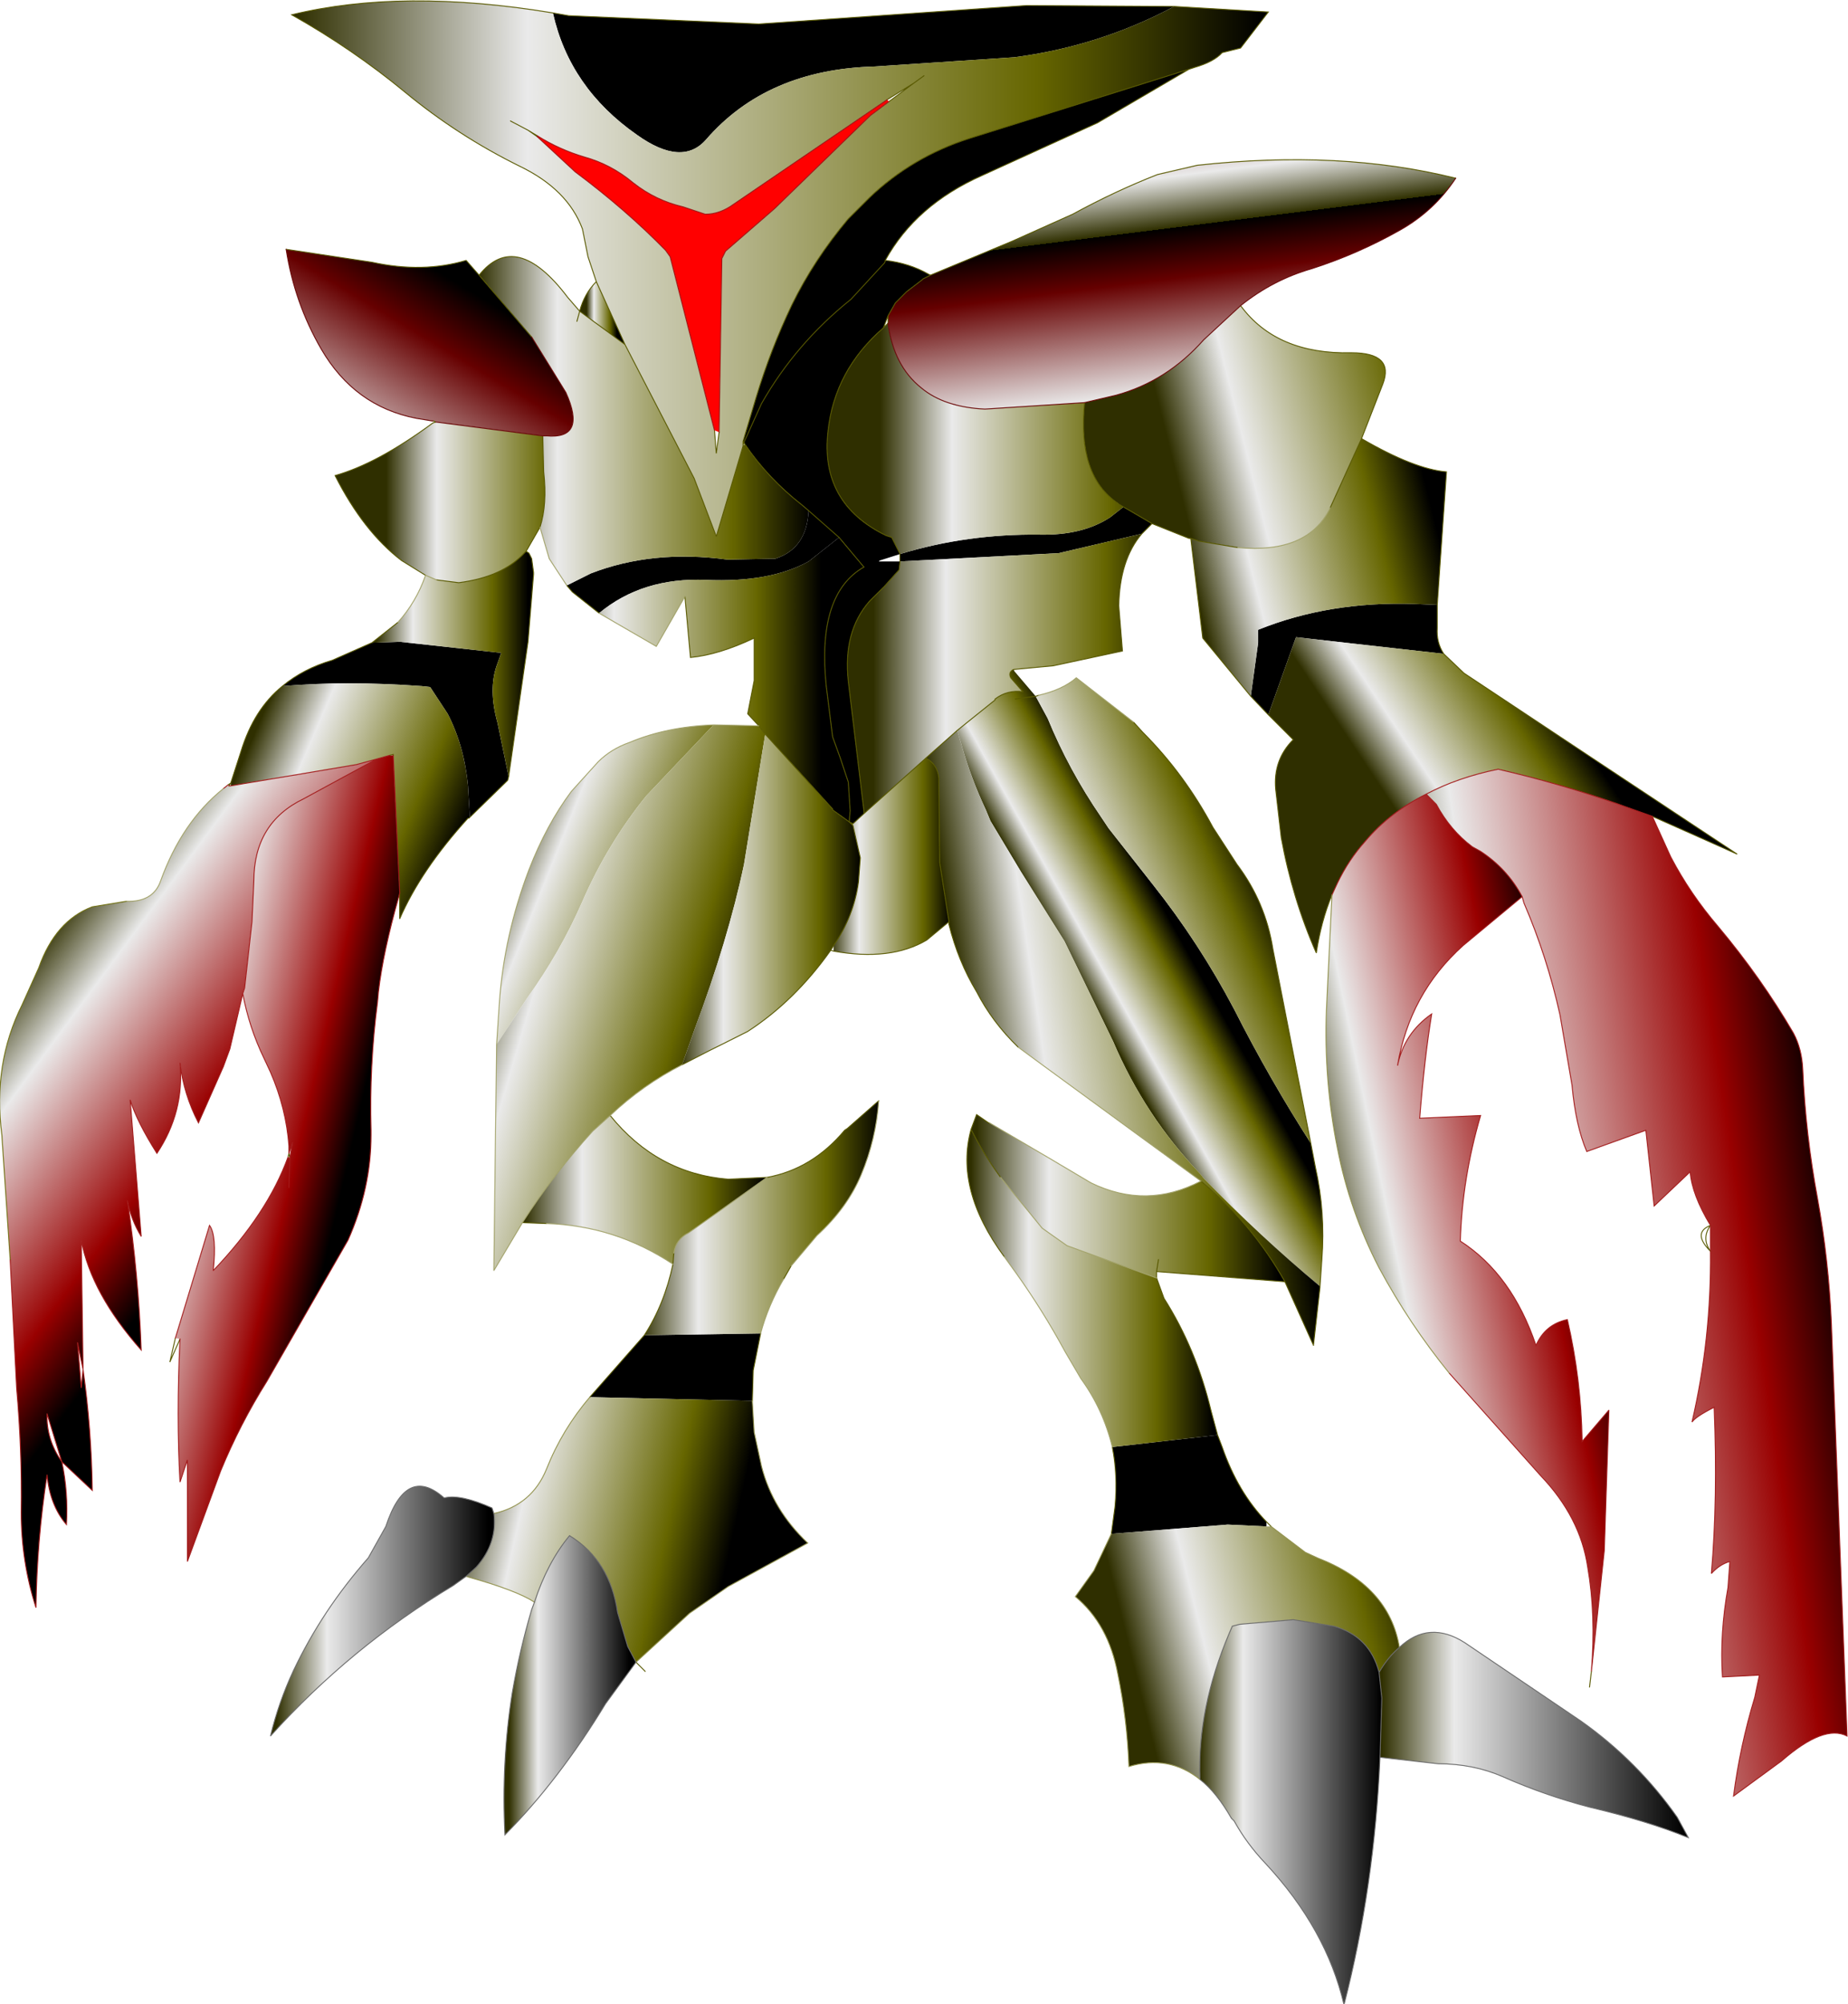 <svg xmlns="http://www.w3.org/2000/svg" viewBox="0 -0.1 100.1 108.5" width="100.1" height="108.5"><defs><linearGradient gradientUnits="userSpaceOnUse" x1="-819.2" x2="819.2" gradientTransform="matrix(.032 0 0 .018 42.25 14.45)" id="a"><stop offset="0" stop-color="#2F2F00"/><stop offset=".239" stop-color="#EAEAEA"/><stop offset=".765" stop-color="#660"/><stop offset="1"/></linearGradient><linearGradient gradientUnits="userSpaceOnUse" x1="-819.2" x2="819.2" spreadMethod="repeat" gradientTransform="matrix(-.001 -.007 .008 -.001 65.7 17.8)" id="b"><stop offset="0" stop-color="#2F2F00"/><stop offset=".239" stop-color="#EAEAEA"/><stop offset=".765" stop-color="#600"/><stop offset="1"/></linearGradient><linearGradient gradientUnits="userSpaceOnUse" x1="-819.2" x2="819.2" gradientTransform="matrix(.008 -.002 .002 .008 71.4 30.65)" id="c"><stop offset="0" stop-color="#2F2F00"/><stop offset=".239" stop-color="#EAEAEA"/><stop offset=".765" stop-color="#660"/><stop offset="1"/></linearGradient><linearGradient gradientUnits="userSpaceOnUse" x1="-819.2" x2="819.2" gradientTransform="matrix(.01 -.002 .002 .008 71.6 22.75)" id="d"><stop offset="0" stop-color="#2F2F00"/><stop offset=".239" stop-color="#EAEAEA"/><stop offset=".765" stop-color="#660"/><stop offset="1"/></linearGradient><linearGradient gradientUnits="userSpaceOnUse" x1="-819.2" x2="819.2" gradientTransform="matrix(.005 -.004 .006 .009 81.35 42.95)" id="e"><stop offset="0" stop-color="#2F2F00"/><stop offset=".239" stop-color="#EAEAEA"/><stop offset=".765" stop-color="#660"/><stop offset="1"/></linearGradient><linearGradient gradientUnits="userSpaceOnUse" x1="-819.2" x2="819.2" gradientTransform="matrix(.01 0 0 .008 55.85 23.65)" id="f"><stop offset="0" stop-color="#2F2F00"/><stop offset=".239" stop-color="#EAEAEA"/><stop offset=".765" stop-color="#660"/><stop offset="1"/></linearGradient><linearGradient gradientUnits="userSpaceOnUse" x1="-819.2" x2="819.2" gradientTransform="matrix(.01 0 0 .009 55.5 33.6)" id="g"><stop offset="0" stop-color="#2F2F00"/><stop offset=".239" stop-color="#EAEAEA"/><stop offset=".765" stop-color="#660"/><stop offset="1"/></linearGradient><linearGradient gradientUnits="userSpaceOnUse" x1="-819.2" x2="819.2" gradientTransform="matrix(.003 -.002 .01 .018 61.75 52.85)" id="h"><stop offset="0" stop-color="#2F2F00"/><stop offset=".239" stop-color="#EAEAEA"/><stop offset=".765" stop-color="#660"/><stop offset="1"/></linearGradient><linearGradient gradientUnits="userSpaceOnUse" x1="-819.2" x2="819.2" gradientTransform="matrix(.006 -.003 .006 .014 63.55 49.15)" id="i"><stop offset="0" stop-color="#2F2F00"/><stop offset=".239" stop-color="#EAEAEA"/><stop offset=".765" stop-color="#660"/><stop offset="1"/></linearGradient><linearGradient gradientUnits="userSpaceOnUse" x1="-819.2" x2="819.2" gradientTransform="matrix(.01 -.002 .003 .02 60.8 56.1)" id="j"><stop offset="0" stop-color="#2F2F00"/><stop offset=".239" stop-color="#EAEAEA"/><stop offset=".765" stop-color="#660"/><stop offset="1"/></linearGradient><linearGradient gradientUnits="userSpaceOnUse" x1="-819.2" x2="819.2" gradientTransform="matrix(.004 0 0 .007 48.25 46.25)" id="k"><stop offset="0" stop-color="#2F2F00"/><stop offset=".239" stop-color="#EAEAEA"/><stop offset=".765" stop-color="#660"/><stop offset="1"/></linearGradient><linearGradient gradientUnits="userSpaceOnUse" x1="-819.2" x2="819.2" gradientTransform="matrix(.014 -.002 .005 .033 88.65 69.35)" id="l"><stop offset="0" stop-color="#2F2F00"/><stop offset=".239" stop-color="#EAEAEA"/><stop offset=".765" stop-color="#900"/><stop offset="1"/></linearGradient><linearGradient gradientUnits="userSpaceOnUse" x1="-819.2" x2="819.2" gradientTransform="matrix(.009 -.002 .006 .029 79.5 67.05)" id="m"><stop offset="0" stop-color="#2F2F00"/><stop offset=".239" stop-color="#EAEAEA"/><stop offset=".765" stop-color="#900"/><stop offset="1"/></linearGradient><linearGradient gradientUnits="userSpaceOnUse" x1="-819.2" x2="819.2" gradientTransform="matrix(.01 0 0 .006 61.1 64.8)" id="n"><stop offset="0" stop-color="#2F2F00"/><stop offset=".239" stop-color="#EAEAEA"/><stop offset=".765" stop-color="#660"/><stop offset="1"/></linearGradient><linearGradient gradientUnits="userSpaceOnUse" x1="-819.2" x2="819.2" gradientTransform="matrix(.008 0 0 .01 59.15 69.6)" id="o"><stop offset="0" stop-color="#2F2F00"/><stop offset=".239" stop-color="#EAEAEA"/><stop offset=".765" stop-color="#660"/><stop offset="1"/></linearGradient><linearGradient gradientUnits="userSpaceOnUse" x1="-819.2" x2="819.2" gradientTransform="matrix(.01 -.002 .002 .008 69.55 88.25)" id="p"><stop offset="0" stop-color="#2F2F00"/><stop offset=".239" stop-color="#EAEAEA"/><stop offset=".765" stop-color="#660"/><stop offset="1"/></linearGradient><linearGradient gradientUnits="userSpaceOnUse" x1="-819.2" x2="819.2" gradientTransform="matrix(.004 -.008 .005 .003 21.95 22.05)" id="q"><stop offset="0" stop-color="#2F2F00"/><stop offset=".239" stop-color="#EAEAEA"/><stop offset=".765" stop-color="#600"/><stop offset="1"/></linearGradient><linearGradient gradientUnits="userSpaceOnUse" x1="-819.2" x2="819.2" gradientTransform="matrix(.011 0 0 .011 34.9 22.65)" id="r"><stop offset="0" stop-color="#2F2F00"/><stop offset=".239" stop-color="#EAEAEA"/><stop offset=".765" stop-color="#660"/><stop offset="1"/></linearGradient><linearGradient gradientUnits="userSpaceOnUse" x1="-819.2" x2="819.2" gradientTransform="matrix(.001 0 0 .002 32.6 16.8)" id="s"><stop offset="0" stop-color="#2F2F00"/><stop offset=".239" stop-color="#EAEAEA"/><stop offset=".765" stop-color="#660"/><stop offset="1"/></linearGradient><linearGradient gradientUnits="userSpaceOnUse" x1="-819.2" x2="819.2" gradientTransform="matrix(.007 0 0 .005 26.65 26.8)" id="t"><stop offset="0" stop-color="#2F2F00"/><stop offset=".239" stop-color="#EAEAEA"/><stop offset=".765" stop-color="#660"/><stop offset="1"/></linearGradient><linearGradient gradientUnits="userSpaceOnUse" x1="-819.2" x2="819.2" gradientTransform="matrix(.008 .006 -.017 .023 5.8 59.6)" id="u"><stop offset="0" stop-color="#2F2F00"/><stop offset=".239" stop-color="#EAEAEA"/><stop offset=".765" stop-color="#900"/><stop offset="1"/></linearGradient><linearGradient gradientUnits="userSpaceOnUse" x1="-819.2" x2="819.2" gradientTransform="matrix(.007 .003 -.003 .007 19 43.3)" id="v"><stop offset="0" stop-color="#2F2F00"/><stop offset=".239" stop-color="#EAEAEA"/><stop offset=".765" stop-color="#660"/><stop offset="1"/></linearGradient><linearGradient gradientUnits="userSpaceOnUse" x1="-819.2" x2="819.2" gradientTransform="matrix(.007 .002 -.006 .026 12.8 62.6)" id="w"><stop offset="0" stop-color="#2F2F00"/><stop offset=".239" stop-color="#EAEAEA"/><stop offset=".765" stop-color="#900"/><stop offset="1"/></linearGradient><linearGradient gradientUnits="userSpaceOnUse" x1="-819.2" x2="819.2" gradientTransform="matrix(.009 0 0 .009 37.1 36.7)" id="x"><stop offset="0" stop-color="#2F2F00"/><stop offset=".239" stop-color="#EAEAEA"/><stop offset=".765" stop-color="#660"/><stop offset="1"/></linearGradient><linearGradient gradientUnits="userSpaceOnUse" x1="-819.2" x2="819.2" gradientTransform="matrix(.005 0 0 .007 24.5 35.8)" id="y"><stop offset="0" stop-color="#2F2F00"/><stop offset=".239" stop-color="#EAEAEA"/><stop offset=".765" stop-color="#660"/><stop offset="1"/></linearGradient><linearGradient gradientUnits="userSpaceOnUse" x1="-819.2" x2="819.2" gradientTransform="matrix(.007 .002 -.004 .01 32.8 47.8)" id="z"><stop offset="0" stop-color="#2F2F00"/><stop offset=".239" stop-color="#EAEAEA"/><stop offset=".765" stop-color="#660"/><stop offset="1"/></linearGradient><linearGradient gradientUnits="userSpaceOnUse" x1="-819.2" x2="819.2" gradientTransform="matrix(.009 .002 -.005 .017 32.7 54.75)" id="A"><stop offset="0" stop-color="#2F2F00"/><stop offset=".239" stop-color="#EAEAEA"/><stop offset=".765" stop-color="#660"/><stop offset="1"/></linearGradient><linearGradient gradientUnits="userSpaceOnUse" x1="-819.2" x2="819.2" gradientTransform="matrix(.006 0 0 .011 41.75 48.6)" id="B"><stop offset="0" stop-color="#2F2F00"/><stop offset=".239" stop-color="#EAEAEA"/><stop offset=".765" stop-color="#660"/><stop offset="1"/></linearGradient><linearGradient gradientUnits="userSpaceOnUse" x1="-819.2" x2="819.2" gradientTransform="matrix(.008 0 0 .008 41.25 65.85)" id="C"><stop offset="0" stop-color="#2F2F00"/><stop offset=".239" stop-color="#EAEAEA"/><stop offset=".765" stop-color="#660"/><stop offset="1"/></linearGradient><linearGradient gradientUnits="userSpaceOnUse" x1="-819.2" x2="819.2" gradientTransform="matrix(.008 0 0 .005 34.95 64.3)" id="D"><stop offset="0" stop-color="#2F2F00"/><stop offset=".239" stop-color="#EAEAEA"/><stop offset=".765" stop-color="#660"/><stop offset="1"/></linearGradient><linearGradient gradientUnits="userSpaceOnUse" x1="-819.2" x2="819.2" gradientTransform="matrix(.009 .002 -.002 .009 32.1 82.45)" id="E"><stop offset="0" stop-color="#2F2F00"/><stop offset=".239" stop-color="#EAEAEA"/><stop offset=".765" stop-color="#660"/><stop offset="1"/></linearGradient><linearGradient gradientUnits="userSpaceOnUse" x1="-819.2" x2="819.2" gradientTransform="matrix(.006 0 0 .013 69.9 98)" id="F"><stop offset="0" stop-color="#2F2F00"/><stop offset=".239" stop-color="#EAEAEA"/><stop offset="1"/></linearGradient><linearGradient gradientUnits="userSpaceOnUse" x1="-819.2" x2="819.2" gradientTransform="matrix(.01 0 0 .007 83.05 93.85)" id="G"><stop offset="0" stop-color="#2F2F00"/><stop offset=".239" stop-color="#EAEAEA"/><stop offset="1"/></linearGradient><linearGradient gradientUnits="userSpaceOnUse" x1="-819.2" x2="819.2" gradientTransform="matrix(.007 0 0 .008 20.7 87.1)" id="H"><stop offset="0" stop-color="#2F2F00"/><stop offset=".239" stop-color="#EAEAEA"/><stop offset="1"/></linearGradient><linearGradient gradientUnits="userSpaceOnUse" x1="-819.2" x2="819.2" gradientTransform="matrix(.004 0 0 .01 30.85 91.1)" id="I"><stop offset="0" stop-color="#2F2F00"/><stop offset=".239" stop-color="#EAEAEA"/><stop offset="1"/></linearGradient></defs><path d="M78.2 35.3l-8-.9-1.5 4.2-.95-1 .4-2.9V34q3.85-1.55 8.45-1.4l1.25.05v1.25q-.05.8.35 1.4m-18 47.65l.2-1.5q.15-1.7-.15-3.2l5.7-.65.25.65q.85 2.45 2.4 4.05v.25l-2.1-.1-6.3.5m-19-10.85l-.4 2-.05 1.65-8.8-.2 2.95-3.35 6.3-.1m9.2-57.3l-.4.2-.05.05-.85.65-.6.6-.4.7-.25.65q-2.65 2.3-3 5.6-.45 3.9 3.15 5.65l.3.1.45.9-1.1.35-.05.05h1.15l-.05.45-.8.9-.8.8q-1.45 1.65-1.15 4.35l.85 7.05v.1l-.6.55-.1-.05-.1-.05.05-.6-.1-1.55-.45-1.35-.4-1.1-.35-2.8q-.5-4.95 2.05-6.4l-.05-.05-1.3-1.55-1.65-1.45L45.45 29l-1.65 1.3q-2.1 1.15-5.55 1-3.45-.15-5.8 1.8L31 31.95l-.3-.35 1.3-.65q3.35-1.3 7.4-.75l2.6-.05q1.7-.55 1.8-2.6l-.35-.3q-1.85-1.45-3.1-3.3l-.05-.1.95-2.1q1.85-3.25 4.85-5.65l1.75-1.9.05-.05.05-.1V14v.05l-.05.1-.05.05-1.75 1.9q-3 2.4-4.85 5.65l-.95 2.1-.05-.05.7-2.35q.8-2.65 1.95-5.05 1.2-2.45 3.05-4.65l1.15-1.15q2.3-2.2 5.4-3.2l11.9-3.75-4.95 2.9L53.2 9.4Q49.6 11 47.95 14q1.3.15 2.35.75l.1.05M63.6.25Q59.55 2.4 54.95 3l-7.55.5q-5.85.15-9.15 3.95-1.3 1.5-3.75-.25-3.65-2.55-4.55-6.6l.85.15 10.3.45 14.5-1 8 .05M48.75 29.9q3.65-1.1 7.55-1.05 2.35.05 3.85-.95l.7-.55.35.2 1.2.7-.55.55-4.5 1.05-8.6.45v-.4M15.3 37.05q1.15-.95 2.7-1.4l2.15-.95 1.5-.05 5.5.6-.25.7q-.45 1.3.05 3.1l.6 2.9-.05.2-2.05 2-.1-1.7q-.2-2.15-1.1-3.9l-.95-1.45-.45-.05q-4.1-.3-7.55 0"/><path fill="#f00" d="M48.05 5.3l.1.1-1 .75-5.2 5.05-2.65 2.3-.2.4-.15 9.4-.25-.1-2.4-9.4-.25-.35q-2.15-2.2-4.9-4.25L29.1 7.3v-.05q1.2.75 2.55 1.15 1.45.4 2.65 1.4 1.2.95 2.7 1.3l1.2.4q.8 0 1.55-.55l8.3-5.65"/><path fill="url(#a)" d="M48.05 5.3l-8.3 5.65q-.75.55-1.55.55l-1.2-.4q-1.5-.35-2.7-1.3-1.2-1-2.65-1.4Q30.3 8 29.1 7.25l-.5-.3.5.35 2.05 1.9q2.75 2.05 4.9 4.25l.25.35 2.4 9.4.1 1.25.15-1.15.15-9.4.2-.4 2.65-2.3 5.2-5.05 1-.75 1.35-1-1.45.9M63.6.25l5.1.3-1.5 1.95-1 .25q-.45.5-1.5.8l-.3.1L52.5 7.4q-3.1 1-5.4 3.2l-1.15 1.15q-1.85 2.2-3.05 4.65-1.15 2.4-1.95 5.05l-.7 2.35v.25l-1.45 4.9-1.2-3.15-3.75-7.25-1.55-3.4-.45-1.35-.3-1.5q-.8-2.15-3.4-3.4-3.35-1.65-6.2-4T15.8.7q6-1.45 14.15-.1.9 4.05 4.55 6.6 2.45 1.75 3.75.25 3.3-3.8 9.15-3.95l7.55-.5q4.6-.6 8.65-2.75M50.05 4l-.55.4.55-.4m-22.4 2.45l.95.5-.95-.5"/><path fill="url(#b)" d="M78.85 9.55q-1.15 1.75-3 2.8-2.3 1.3-4.8 2.1-2.1.6-3.85 2l-2 1.85q-2 2.25-4.75 3l-1.7.4-5.4.35q-2.2-.1-3.45-1.15-1.5-1.2-1.8-3.5V17l.4-.7.6-.6.85-.65L50 15l.4-.2 4.45-1.85 3.25-1.45q2.3-1.25 4.6-2.15l2.15-.5q7.75-.85 14 .7"/><path fill="url(#c)" d="M73.75 23.65q2.85 1.65 4.6 1.8l-.5 7.2-1.25-.05q-4.6-.15-8.45 1.4v.7l-.4 2.9-2.6-3.15-.65-5.4.45.15 2.1.35q3.8.35 5-2.15l1.7-3.75"/><path fill="url(#d)" d="M73.75 23.65l-1.7 3.75q-1.2 2.5-5 2.15l-2.1-.35-.45-.15h-.1l-2-.8-1.2-.7-.35-.2-.25-.15-.05-.05q-2.2-1.5-1.8-5.45l1.7-.4q2.75-.75 4.75-3l2-1.85q1.95 2.65 6 2.55 2.35 0 1.7 1.7l-1.15 2.95"/><path fill="url(#e)" d="M78.2 35.3l.05.05 1.05 1 14.8 9.8-4.6-2.05-1.95-.7q-3.15-1.1-6.4-1.85-2.2.45-3.9 1.35-2 1-3.3 2.55-.9 1-1.5 2.25l-.3.65q-.6 1.45-.85 3.15-1.3-2.95-1.9-6.25l-.3-2.6q-.15-1.6.95-2.7L68.7 38.6l1.5-4.2 8 .9"/><path fill="url(#f)" d="M48.1 17.4q.3 2.3 1.8 3.5 1.25 1.05 3.45 1.15l5.4-.35q-.4 3.95 1.8 5.45l.05.05.25.15-.7.55q-1.5 1-3.85.95-3.9-.05-7.55 1.05l-.45-.9-.3-.1q-3.6-1.75-3.15-5.65.35-3.3 3-5.6l.25-.25"/><path fill="url(#g)" d="M46.8 43.95v-.1l-.85-7.05q-.3-2.7 1.15-4.35l.8-.8.8-.9.05-.45 8.6-.45 4.5-1.05q-1.2 1.4-1.25 3.9l.2 2.45-3.75.8-2.15.2q-.3.15-.15.45l.65.75q-.85-.1-1.5.4v.05l-2.05 1.65-1.7 1.5-3.35 3"/><path fill="url(#h)" d="M54.9 36.15l.05.1 1.15 1.35.65 1.2q1.15 2.8 2.9 5.35l.4.6 2.4 3.05q2.5 3.15 4.4 6.75 1.9 3.75 4.15 7.25l.25 1.3q.55 2.45.35 5l-.1 1.45q-3.3-2.75-6.3-5.85l-.2-.25q-3-3.15-4.7-7.15l-2.6-5.35-.05-.1-2.35-3.75-1.65-2.75-.25-.6q-.8-1.7-1.3-3.45l-.25-.85 2.05-1.65v-.05q.65-.5 1.5-.4l-.65-.75q-.15-.3.15-.45m.1 1.6l1.1-.15-1.1.15"/><path fill="url(#i)" d="M56.1 37.6l.15-.05q1.3-.3 2.05-.95l3.1 2.4.5.55q2.25 2.25 3.8 5.15l1.3 2q1.55 2.05 1.95 4.6L71 61.8q-2.25-3.5-4.15-7.25-1.9-3.6-4.4-6.75l-2.4-3.05-.4-.6q-1.75-2.55-2.9-5.35l-.65-1.2"/><path fill="url(#j)" d="M65.05 63.85l-9.9-7.25q-1.4-1.35-2.25-3-1-1.65-1.5-3.65v-.15l-.5-3.2-.05-4.6q-.1-.75-.7-1.05l1.7-1.5.25.85q.5 1.75 1.3 3.45l.25.6 1.65 2.75 2.35 3.75.05.1 2.6 5.35q1.7 4 4.7 7.15l.2.25q3 3.1 6.3 5.85v.05l-.35 3.1v.05L69.6 69.3q-1.75-3.1-4.55-5.45"/><path fill="url(#k)" d="M51.4 49.8l-.05.05-1.15.95q-1.95 1.15-5.05.6v-.3q1.1-1.6 1.35-3.45l.1-1.3-.4-1.75v-.1l.6-.55 3.35-3q.6.3.7 1.05l.05 4.6.5 3.2"/><path fill="url(#l)" d="M89.5 44.1l1 2.2q1.05 2 2.55 3.75 2.35 2.8 4.1 5.8.45.85.5 1.95.15 3.5.8 7 .6 3.3.75 6.75l.85 22.35q-1.25-.65-3.55 1.35l-2.6 1.9q.35-2.7 1.15-5.35l.25-1.2-2 .1q-.15-2.35.3-4.85l.1-1.4q-.55.15-1 .65.35-4.05.15-9-1 .5-1.2.8 1.05-4.5 1-9.25v-1.4q-1-1.65-1.1-2.9L89.6 65.2l-.45-4.1-3.2 1.15q-.6-1.4-.8-3.6l-.65-3.8q-.7-3.15-1.95-6.05l-.1-.35q-.8-1.5-2.25-2.45l-.45-.25q-1.2-.9-1.95-2.3l-.55-.55q1.7-.9 3.9-1.35 3.25.75 6.4 1.85l1.95.7"/><path fill="url(#m)" d="M82.45 48.45l-3.2 2.65q-2.9 2.6-3.55 6.5.35-1.75 1.85-2.8-.4 2.45-.65 5.65l3.3-.15q-1 3.4-1.1 6.8 2.8 1.8 4.1 5.65.5-1.15 1.7-1.4.75 3.25.8 6.6l1.45-1.7-.25 7.6-.7 6.55q.25-3.05-.2-5.65-.4-2.7-2.55-4.95l-4.95-5.55q-2.15-2.65-3.8-5.7-1.6-3.1-2.25-6.45-.75-3.7-.6-7.55l.3-6.2.3-.65q.6-1.25 1.5-2.25 1.3-1.55 3.3-2.55l.55.55q.75 1.4 1.95 2.3l.45.25q1.45.95 2.25 2.45"/><path fill="url(#n)" d="M52.6 61.05l.3-.8.65.45h.05l5.5 3.25q3 1.45 5.95-.1 2.8 2.35 4.55 5.45l-6.95-.55v.35l-4.85-1.75-1.35-.95-2.25-2.75q-.95-1.3-1.6-2.6m10.15 7.05l-.1.65.1-.65"/><path fill="url(#o)" d="M60.25 78.25q-.5-2.05-1.7-3.7l-.85-1.45q-1.25-2.3-2.65-4.25l-.65-.9q-2.7-3.65-1.8-6.9.65 1.3 1.6 2.6l2.25 2.75 1.35.95 4.85 1.75.4 1.1q1.75 2.75 2.55 6.1l.35 1.3-5.7.65"/><path fill="url(#p)" d="M65 96.25q-1.7-1.35-3.85-.7-.1-2.6-.6-5-.5-2.7-2.3-4.2l1-1.4.95-2 6.3-.5 2.1.1h.25l1.85 1.4.65.3q3.9 1.5 4.45 4.85-.6.5-1.1 1.35-.5-1.95-2.45-2.5l-2.2-.35-2.9.25-.4.1-.15.35q-1.75 4.1-1.6 7.95"/><path fill="url(#q)" d="M23.6 22.75l-.1-.05h-.05l-.9-.15q-3.35-.65-5.15-3.75-1.45-2.5-1.9-5.4l4.65.7q2.75.6 5.1-.1l.7.8 2.85 3.35 1.85 3q1.15 2.55-1.05 2.35h-.2l-5.8-.75"/><path fill="url(#r)" d="M33.85 18.55l3.75 7.25 1.2 3.15 1.45-4.9.1-.1q1.25 1.85 3.1 3.3l.35.3q-.1 2.05-1.8 2.6l-2.6.05q-4.05-.55-7.4.75l-1.3.65-.95-1.45-.5-1.7q.4-1.25.2-3l-.05-1.95h.2q2.2.2 1.05-2.35l-1.85-3-2.85-3.35q2-2.5 4.8 1.2l.65.75-.15.55.15-.55 2.45 1.8"/><path fill="url(#s)" d="M33.85 18.55l-2.45-1.8q.25-.95.9-1.6l1.55 3.4"/><path fill="url(#t)" d="M29.4 23.5l.05 1.95q.2 1.75-.2 3l-.75 1.3-.1.1q-1.2 1.3-3.55 1.6l-1.2-.15-.6-.25-1.3-.8q-2.05-1.55-3.6-4.6 2.3-.65 5.3-2.85l.15-.05 5.8.75"/><path fill="url(#u)" d="M.55 68.1L.1 61.35q-.5-3.85 1.1-7.05l.9-2Q3 49.75 5 49l1.85-.3q1.45.05 1.85-1.1 1.15-3.2 3.4-5l.25-.2.05.05h.1l6.8-1.15 1.1-.3-3.95 2.15q-2.7 1.3-2.7 4.45l-.1 2.2-.4 3.6-.1.3-.7 3-.35.95-1.35 3.05q-.8-1.55-1-3.25.25 2.65-1.25 4.9-1.1-1.75-1.45-2.9l.6 7.4q-.55-.9-.75-1.95.6 4 .75 8.1-2.7-3.05-3.25-5.95l.1 7q.45 3.2.5 6.55l-1.65-1.55q.35 1.65.25 3.4-.9-1.05-1.05-2.7-.55 3.55-.6 7.2-.8-2.5-.8-5.15.05-3.35-.25-6.75L.55 68.1m3.65 4.5l.2 2.45.1-1-.3-1.45m-1.65 3.85q-.05 1.4.8 2.6l-.8-2.6"/><path fill="url(#v)" d="M15.3 37.05q3.45-.3 7.55 0l.45.05.95 1.45q.9 1.75 1.1 3.9l.1 1.7-.05.05h-.05q-2.55 2.8-3.7 5.45v-1.4l-.35-7.45v-.05l-.2.05-.7.2-1.1.3-6.8 1.15v-.15l.55-1.7q.7-2.3 2.25-3.55"/><path fill="url(#w)" d="M20.4 41l.7-.2h.2l.35 7.45-.05.2q-.85 3-1.1 5.15l-.05.55Q20 57.6 20.1 61.1v.25q0 2.9-1.25 5.7l-4.4 7.65Q13 77 11.95 79.55l-1.8 4.9v-5.5l-.4 1.2q-.2-3.55 0-7.75l-.25-.05 1.85-6.1q.4.55.2 2.45 2.95-3.1 4.05-6.15l.1.05.15-.85-.2.6v-.4q-.15-2.05-1-4l-.35-.75q-.8-1.65-1.15-3.5l.1-.3.4-3.6.1-2.2q0-3.15 2.7-4.45L20.4 41m-4.75 23.2l.05-1.6-.05 1.6"/><path fill="url(#x)" d="M45.45 29l1.3 1.55.05.05q-2.55 1.45-2.05 6.4l.35 2.8.4 1.1.45 1.35.1 1.55-.05.6-.9-.65v-.05l-3.65-4.05-.35-.45-.6-.65.35-1.8v-2.3q-1.9.9-3.45 1.05l-.3-3.3-1.55 2.7-3.1-1.8q2.35-1.95 5.8-1.8 3.45.15 5.55-1l1.65-1.3"/><path fill="url(#y)" d="M23.05 31.05l.6.25 1.2.15q2.35-.3 3.55-1.6l.1-.1.15.1.15.3.1.75v.1l-.3 3.65-1.05 7.3-.6-2.9q-.5-1.8-.05-3.1l.25-.7-5.5-.6-1.5.05 1.4-1.1q1-1.1 1.5-2.55"/><path fill="url(#z)" d="M26.9 56.45l.15-2.25q.25-3.65 1.6-7.2.95-2.45 2.3-4.25l1.45-1.6q.7-.7 1.7-1.05 2-.85 4.55-.95L35 43q-2.1 2.6-3.45 5.7-1.2 2.75-3 5.25l-1.65 2.5"/><path fill="url(#A)" d="M26.9 56.45l1.65-2.5q1.8-2.5 3-5.25Q32.9 45.6 35 43l3.65-3.85 2.45.05.35.45-1.15 7.05q-.85 4.05-2.7 9l-.65 1.85q-2.15 1.1-3.9 2.75l-.95.85q-2.1 2.3-3.8 4.95l-1.55 2.6.15-12.25"/><path fill="url(#B)" d="M45 51.35q-1.95 2.75-4.5 4.4l-2.1 1.05-1.45.75.65-1.85q1.85-4.95 2.7-9l1.15-7.05 3.65 4.05v.05l.9.65.2.2.4 1.75-.1 1.3q-.25 1.85-1.35 3.45l-.15.25"/><path fill="url(#C)" d="M41.55 63.65q2.45-.45 4.2-2.55l.15-.1 1.7-1.5q-.15 2.1-.95 4-.75 1.8-2.4 3.3l-1.4 1.65-.4.7q-.85 1.45-1.25 2.95l-6.3.1q1.1-1.7 1.55-3.85l.05-.6q.1-.75.8-1.1l4.25-3"/><path fill="url(#D)" d="M41.55 63.65l-4.25 3q-.7.35-.8 1.1l-.05.6q-3.15-2.1-6.85-2.2l-1.3-.05q1.7-2.65 3.8-4.95l.95-.85q2.55 3.15 6.4 3.45l2.1-.1"/><path fill="url(#E)" d="M40.75 75.75l.1 1.7.4 1.85q.6 2.35 2.5 4.15l-4.3 2.35-2.1 1.45-2.9 2.65-.45-.85-.55-1.85q-.4-2.8-2.6-4.15-1.2 1.45-1.9 3.6-1-.65-3.55-1.35l-.15-.05.55-.5q1.15-1.3.95-2.9 2.05-.45 2.85-2.4.85-2.15 2.35-3.9l8.8.2"/><path fill="url(#F)" d="M74.75 95.05q-.3 7-1.95 13.4-.95-4.1-4.25-7.65-1-1.05-1.7-2.3l-.15-.15q-.8-1.4-1.7-2.1-.15-3.85 1.6-7.95l.15-.35.4-.1 2.9-.25 2.2.35q1.95.55 2.45 2.5l.15 1.4-.1 3.2"/><path fill="url(#G)" d="M74.75 95.05l.1-3.2-.15-1.4q.5-.85 1.1-1.35 1.6-1.5 3.55-.25l6.3 4.25q3.05 2.15 5.2 5.2l.6 1.1q-2.2-.9-5.35-1.65-2.45-.65-4.7-1.65-1.6-.7-3.5-.7l-3.15-.35"/><path fill="url(#H)" d="M25.25 85.25l-.7.5q-5.6 3.35-9.9 8.15.45-1.85 1.25-3.55 1.55-3.25 4.05-6.1l.95-1.7Q22 79.2 24.05 81h.05q.85-.2 2.55.55l.1.3q.2 1.6-.95 2.9l-.55.5"/><path fill="url(#I)" d="M28.95 86.65q.7-2.15 1.9-3.6 2.2 1.35 2.6 4.15l.55 1.85.45.85-1.65 2.25q-2.5 4.1-5.45 7.1-.2-3.95.4-7.7.4-2.3 1.05-4.5l.15-.4"/><path fill="none" stroke="#585800" stroke-width=".05" stroke-linecap="round" stroke-miterlimit="3" d="M92.65 67.65q-1-1 0-1.4-.5.7 0 1.4M86.2 90.4l-.1.85m3.4-47.15l4.6 2.05-14.8-9.8-1.05-1-.05-.05m-9.5 3.3l1.35 1.35q-1.1 1.1-.95 2.7l.3 2.6q.6 3.3 1.9 6.25.25-1.7.85-3.15M60.2 82.95l.2-1.5q.15-1.7-.15-3.2m-5.85-10.3q-2.7-3.65-1.8-6.9l.3-.8.65.45h.05m1.55-4.1q-1.4-1.35-2.25-3-1-1.65-1.5-3.65v-.15l-.05.05-1.15.95q-1.95 1.15-5.05.6l-.15-.05q-1.95 2.75-4.5 4.4l-2.1 1.05-1.45.75m-3.9 2.75q2.55 3.15 6.4 3.45l2.1-.1q2.45-.45 4.2-2.55l.15-.1 1.7-1.5m-4.75 8.95l-.4.7M41.2 72.1l-.4 2-.05 1.65m-6.3 14.15l.5.5m43.9-80.85q-6.25-1.55-14-.7l-2.15.5q-2.3.9-4.6 2.15l-3.25 1.45-4.45 1.85-.4.2-.05.05-.85.65-.6.6-.4.7v.4m19.1-.95q1.95 2.65 6 2.55 2.35 0 1.7 1.7l-1.15 2.95q2.85 1.65 4.6 1.8l-.5 7.2v1.25q-.05.8.35 1.4M64.4 3.65l.3-.1q1.05-.3 1.5-.8l1-.25L68.7.55l-5.1-.3M29.95.6Q21.8-.75 15.8.7q3.3 1.85 6.15 4.2 2.85 2.35 6.2 4 2.6 1.25 3.4 3.4l.3 1.5.45 1.35 1.55 3.4 3.75 7.25 1.2 3.15 1.45-4.9v-.25l.7-2.35q.8-2.65 1.95-5.05 1.2-2.45 3.05-4.65l1.15-1.15q2.3-2.2 5.4-3.2l11.9-3.75-4.95 2.9L53.2 9.4Q49.6 11 47.95 14q1.3.15 2.35.75l.1.05m-.9-10.4l.55-.4m-1.9 1.4l1.35-1-1.45.9m-9.1 18l-.15 1.15-.1-1.25M29.1 7.3l-.5-.35-.95-.5M47.95 14v.05l-.05.1-.05.05-1.75 1.9q-3 2.4-4.85 5.65l-.95 2.1.05.1q1.25 1.85 3.1 3.3l.35.3L45.45 29l1.3 1.55.05.05q-2.55 1.45-2.05 6.4l.35 2.8.4 1.1.45 1.35.1 1.55-.05.6.1.05.1.05.6-.55v-.1l-.85-7.05q-.3-2.7 1.15-4.35l.8-.8.8-.9.05-.45m0-.4l-.45-.9-.3-.1q-3.6-1.75-3.15-5.65.35-3.3 3-5.6l.25-.65m-.25.65l.25-.25M29.95.6l.85.15 10.3.45 14.5-1 8 .05M56.1 37.6l.15-.05M61.4 39l.5.55q2.25 2.25 3.8 5.15l1.3 2q1.55 2.05 1.95 4.6L71 61.8l.25 1.3q.55 2.45.35 5l-.1 1.45v.05l-.35 3.1m0 .05L69.6 69.3l-6.95-.55v.35l.4 1.1q1.75 2.75 2.55 6.1l.35 1.3.25.65q.85 2.45 2.4 4.05l.25.25m-7-53.75q-1.2 1.4-1.25 3.9l.2 2.45-3.75.8-2.15.2q-.3.15-.15.45l.65.75q-.85-.1-1.5.4v.05l-2.05 1.65m9-12.1l-.25-.15-.05-.05q-2.2-1.5-1.8-5.45m2.1 5.65l.35.2 1.2.7 2 .8h.1l.45.15 2.1.35m5-2.15l1.7-3.75m-25 6.25v.4m13.1-1.5l.55-.55M30.7 31.6l.3.35 1.45 1.15m4.65-.9l.3 3.3q1.55-.15 3.45-1.05v2.3l-.35 1.8.6.65.35.45 3.65 4.05v.05l.9.65.2.2-.1-.15m.1.15l.4 1.75-.1 1.3q-.25 1.85-1.35 3.45l-.15.25m5.15-10.4l-3.35 3m9.3-6.35l-1.1.15M51.4 49.8l-.5-3.2-.05-4.6q-.1-.75-.7-1.05l1.7-1.5m15.9-1.85l.95 1m-4.2-9.55l.65 5.4 2.6 3.15M29.1 7.25l-.5-.3m-5 15.8l-.1-.05h-.05m-7.95-9.3l4.65.7q2.75.6 5.1-.1l.7.8q2-2.5 4.8 1.2l.65.75q.25-.95.9-1.6m-6.35-.35l2.85 3.35m.6 5.35l.05 1.95q.2 1.75-.2 3m-5.65-5.7l-.15.05q-3 2.2-5.3 2.85 1.55 3.05 3.6 4.6l1.3.8m.6.25l1.2.15q2.35-.3 3.55-1.6l.1-.1.75-1.3m2.15-11.7l-.15.55m2.6 1.25l-2.45-1.8m8.85 7.05l.05.05-.05.2M20.15 34.7l-2.15.95q-1.55.45-2.7 1.4m10.15 7.1l2.05-2 .05-.2m-7.4-7.25l1.4-1.1m-9.2 8.8l.15-.1.55-1.7q.7-2.3 2.25-3.55m-2.8 5.25l-.1.15m8.7-1.65l.2-.05v.05m.35 7.45v1.4q1.15-2.65 3.7-5.45h.05l.05-.05m3.05-14.4l.15.1.15.3.1.75v.1l-.3 3.65-1.05 7.3M9.75 72.4l-.55 1.25.3-1.3m6.1-9.8l.05-.2M28.3 66.1l1.3.05m6.85 2.2l.05-.6m-.05.6Q36 70.5 34.9 72.2m-19.2-9.6l-.05-.25m16.3 13.2l2.95-3.35m34.7-2.9q-1.75-3.1-4.55-5.45m-2.4 4.9l.1-.65m-8.55-4.45q-.95-1.3-1.6-2.6"/><path fill="none" stroke="#A21B1B" stroke-width=".05" stroke-linecap="round" stroke-miterlimit="3" d="M89.5 44.1l1 2.2q1.05 2 2.55 3.75 2.35 2.8 4.1 5.8.45.85.5 1.95.15 3.5.8 7 .6 3.3.75 6.75l.85 22.35q-1.25-.65-3.55 1.35l-2.6 1.9q.35-2.7 1.15-5.35l.25-1.2-2 .1q-.15-2.35.3-4.85l.1-1.4q-.55.15-1 .65.35-4.05.15-9-1 .5-1.2.8 1.05-4.5 1-9.25v-1.4q-1-1.65-1.1-2.9L89.6 65.2l-.45-4.1-3.2 1.15q-.6-1.4-.8-3.6l-.65-3.8q-.7-3.15-1.95-6.05l-.1-.35-3.2 2.65q-2.9 2.6-3.55 6.5.35-1.75 1.85-2.8-.4 2.45-.65 5.65l3.3-.15q-1 3.4-1.1 6.8 2.8 1.8 4.1 5.65.5-1.15 1.7-1.4.75 3.25.8 6.6l1.45-1.7-.25 7.6-.7 6.55q.25-3.05-.2-5.65-.4-2.7-2.55-4.95l-4.95-5.55m-6.35-25.9l.3-.65q.6-1.25 1.5-2.25 1.3-1.55 3.3-2.55 1.7-.9 3.9-1.35 3.25.75 6.4 1.85l1.95.7m-7.05 4.35q-.8-1.5-2.25-2.45l-.45-.25q-1.2-.9-1.95-2.3l-.55-.55m-65.15-.3l.25-.2m.05.05h.1l6.8-1.15 1.1-.3.7-.2m.2 0l.35 7.45-.05.2q-.85 3-1.1 5.15l-.05.55Q20 57.6 20.1 61.1v.25q0 2.9-1.25 5.7l-4.4 7.65Q13 77 11.95 79.55l-1.8 4.9v-5.5l-.4 1.2q-.2-3.55 0-7.75m3.4-18.7l.1-.3.4-3.6.1-2.2q0-3.15 2.7-4.45L20.4 41M9.5 72.35l1.85-6.1q.4.55.2 2.45 2.95-3.1 4.05-6.15m.05-.2v-.4q-.15-2.05-1-4l-.35-.75q-.8-1.65-1.15-3.5l-.7 3-.35.95-1.35 3.05q-.8-1.55-1-3.25.25 2.65-1.25 4.9-1.1-1.75-1.45-2.9l.6 7.4q-.55-.9-.75-1.95.6 4 .75 8.1-2.7-3.05-3.25-5.95l.1 7q.45 3.2.5 6.55l-1.65-1.55q.35 1.65.25 3.4-.9-1.05-1.05-2.7-.55 3.55-.6 7.2-.8-2.5-.8-5.15.05-3.35-.25-6.75L.55 68.1m3.65 4.5l.2 2.45.1-1-.3-1.45m11.45-10.25l.2-.6-.15.85-.05 1.6M2.55 76.45q-.05 1.4.8 2.6l-.8-2.6"/><path fill="none" stroke="#A01414" stroke-width=".05" stroke-linecap="round" stroke-miterlimit="3" d="M48.15 5.4l-1 .75-5.2 5.05-2.65 2.3-.2.4-.15 9.4m-.25-.1l-2.4-9.4-.25-.35q-2.15-2.2-4.9-4.25L29.1 7.3m18.95-2l-8.3 5.65q-.75.55-1.55.55l-1.2-.4q-1.5-.35-2.7-1.3-1.2-1-2.65-1.4Q30.3 8 29.1 7.25"/><path fill="none" stroke="#6A0808" stroke-width=".05" stroke-linecap="round" stroke-miterlimit="3" d="M67.2 16.45q1.75-1.4 3.85-2 2.5-.8 4.8-2.1 1.85-1.05 3-2.8M48.1 17.4q.3 2.3 1.8 3.5 1.25 1.05 3.45 1.15l5.4-.35 1.7-.4q2.75-.75 4.75-3l2-1.85M23.45 22.7l-.9-.15q-3.35-.65-5.15-3.75-1.45-2.5-1.9-5.4m13.3 4.75l1.85 3q1.15 2.55-1.05 2.35h-.2l-5.8-.75"/><path fill="none" stroke="#717114" stroke-width=".05" stroke-linecap="round" stroke-miterlimit="3" d="M.55 68.1L.1 61.35q-.5-3.85 1.1-7.05l.9-2Q3 49.75 5 49l1.85-.3"/><path fill="none" stroke="#92924E" stroke-width=".05" stroke-linecap="round" stroke-miterlimit="3" d="M78.5 74.25q-2.15-2.65-3.8-5.7-1.6-3.1-2.25-6.45-.75-3.7-.6-7.55l.3-6.2M65 96.25q-1.7-1.35-3.85-.7-.1-2.6-.6-5-.5-2.7-2.3-4.2l1-1.4.95-2m-19.45-7.2l.1 1.7.4 1.85q.6 2.35 2.5 4.15l-4.3 2.35-2.1 1.45-2.9 2.65m34.4-7.35l1.85 1.4.65.3q3.9 1.5 4.45 4.85m-49.05-7.25q2.05-.45 2.85-2.4.85-2.15 2.35-3.9m-6.7 9.7l.15.05q2.55.7 3.55 1.35"/><path fill="none" stroke="#A2A26A" stroke-width=".05" stroke-linecap="round" stroke-miterlimit="3" d="M60.25 78.25q-.5-2.05-1.7-3.7l-.85-1.45q-1.25-2.3-2.65-4.25l-.65-.9m-.8-7.25l5.5 3.25q3 1.45 5.95-.1l-9.9-7.25m-18.2.95q-2.15 1.1-3.9 2.75m14.55-.8q-.15 2.1-.95 4-.75 1.8-2.4 3.3l-1.4 1.65m-.4.7q-.85 1.45-1.25 2.95m15.05-34.55q1.3-.3 2.05-.95l3.1 2.4m5.65-9.45q3.8.35 5-2.15m-39.6 5.7l3.1 1.8 1.55-2.7m-7.85-3.75l.5 1.7.95 1.45m-7.65-.55l.6.25m-2.1 2.3q1-1.1 1.5-2.55M6.85 48.7q1.45.05 1.85-1.1 1.15-3.2 3.4-5m26.55-3.45q-2.55.1-4.55.95-1 .35-1.7 1.05l-1.45 1.6q-1.35 1.8-2.3 4.25-1.35 3.55-1.6 7.2l-.15 2.25-.15 12.25 1.55-2.6q1.7-2.65 3.8-4.95l.95-.85m5.6-21.15l2.45.05M29.6 66.15q3.7.1 6.85 2.2m.05-.6q.1-.75.8-1.1l4.25-3m21.1 5.45l-4.85-1.75-1.35-.95-2.25-2.75"/><path fill="none" stroke="#6A6A6A" stroke-width=".05" stroke-linecap="round" stroke-miterlimit="3" d="M75.8 89.1q1.6-1.5 3.55-.25l6.3 4.25q3.05 2.15 5.2 5.2l.6 1.1q-2.2-.9-5.35-1.65-2.45-.65-4.7-1.65-1.6-.7-3.5-.7l-3.15-.35q-.3 7-1.95 13.4-.95-4.1-4.25-7.65-1-1.05-1.7-2.3l-.15-.15q-.8-1.4-1.7-2.1-.15-3.85 1.6-7.95l.15-.35.4-.1 2.9-.25 2.2.35q1.95.55 2.45 2.5l.15 1.4-.1 3.2m1.05-5.95q-.6.5-1.1 1.35m-47.95-8.6l-.1-.3q-1.7-.75-2.55-.55h-.05Q22 79.2 20.9 82.55l-.95 1.7q-2.5 2.85-4.05 6.1-.8 1.7-1.25 3.55 4.3-4.8 9.9-8.15l.7-.5.55-.5q1.15-1.3.95-2.9m2.2 4.8q.7-2.15 1.9-3.6 2.2 1.35 2.6 4.15l.55 1.85.45.85-1.65 2.25q-2.5 4.1-5.45 7.1-.2-3.95.4-7.7.4-2.3 1.05-4.5l.15-.4"/></svg>